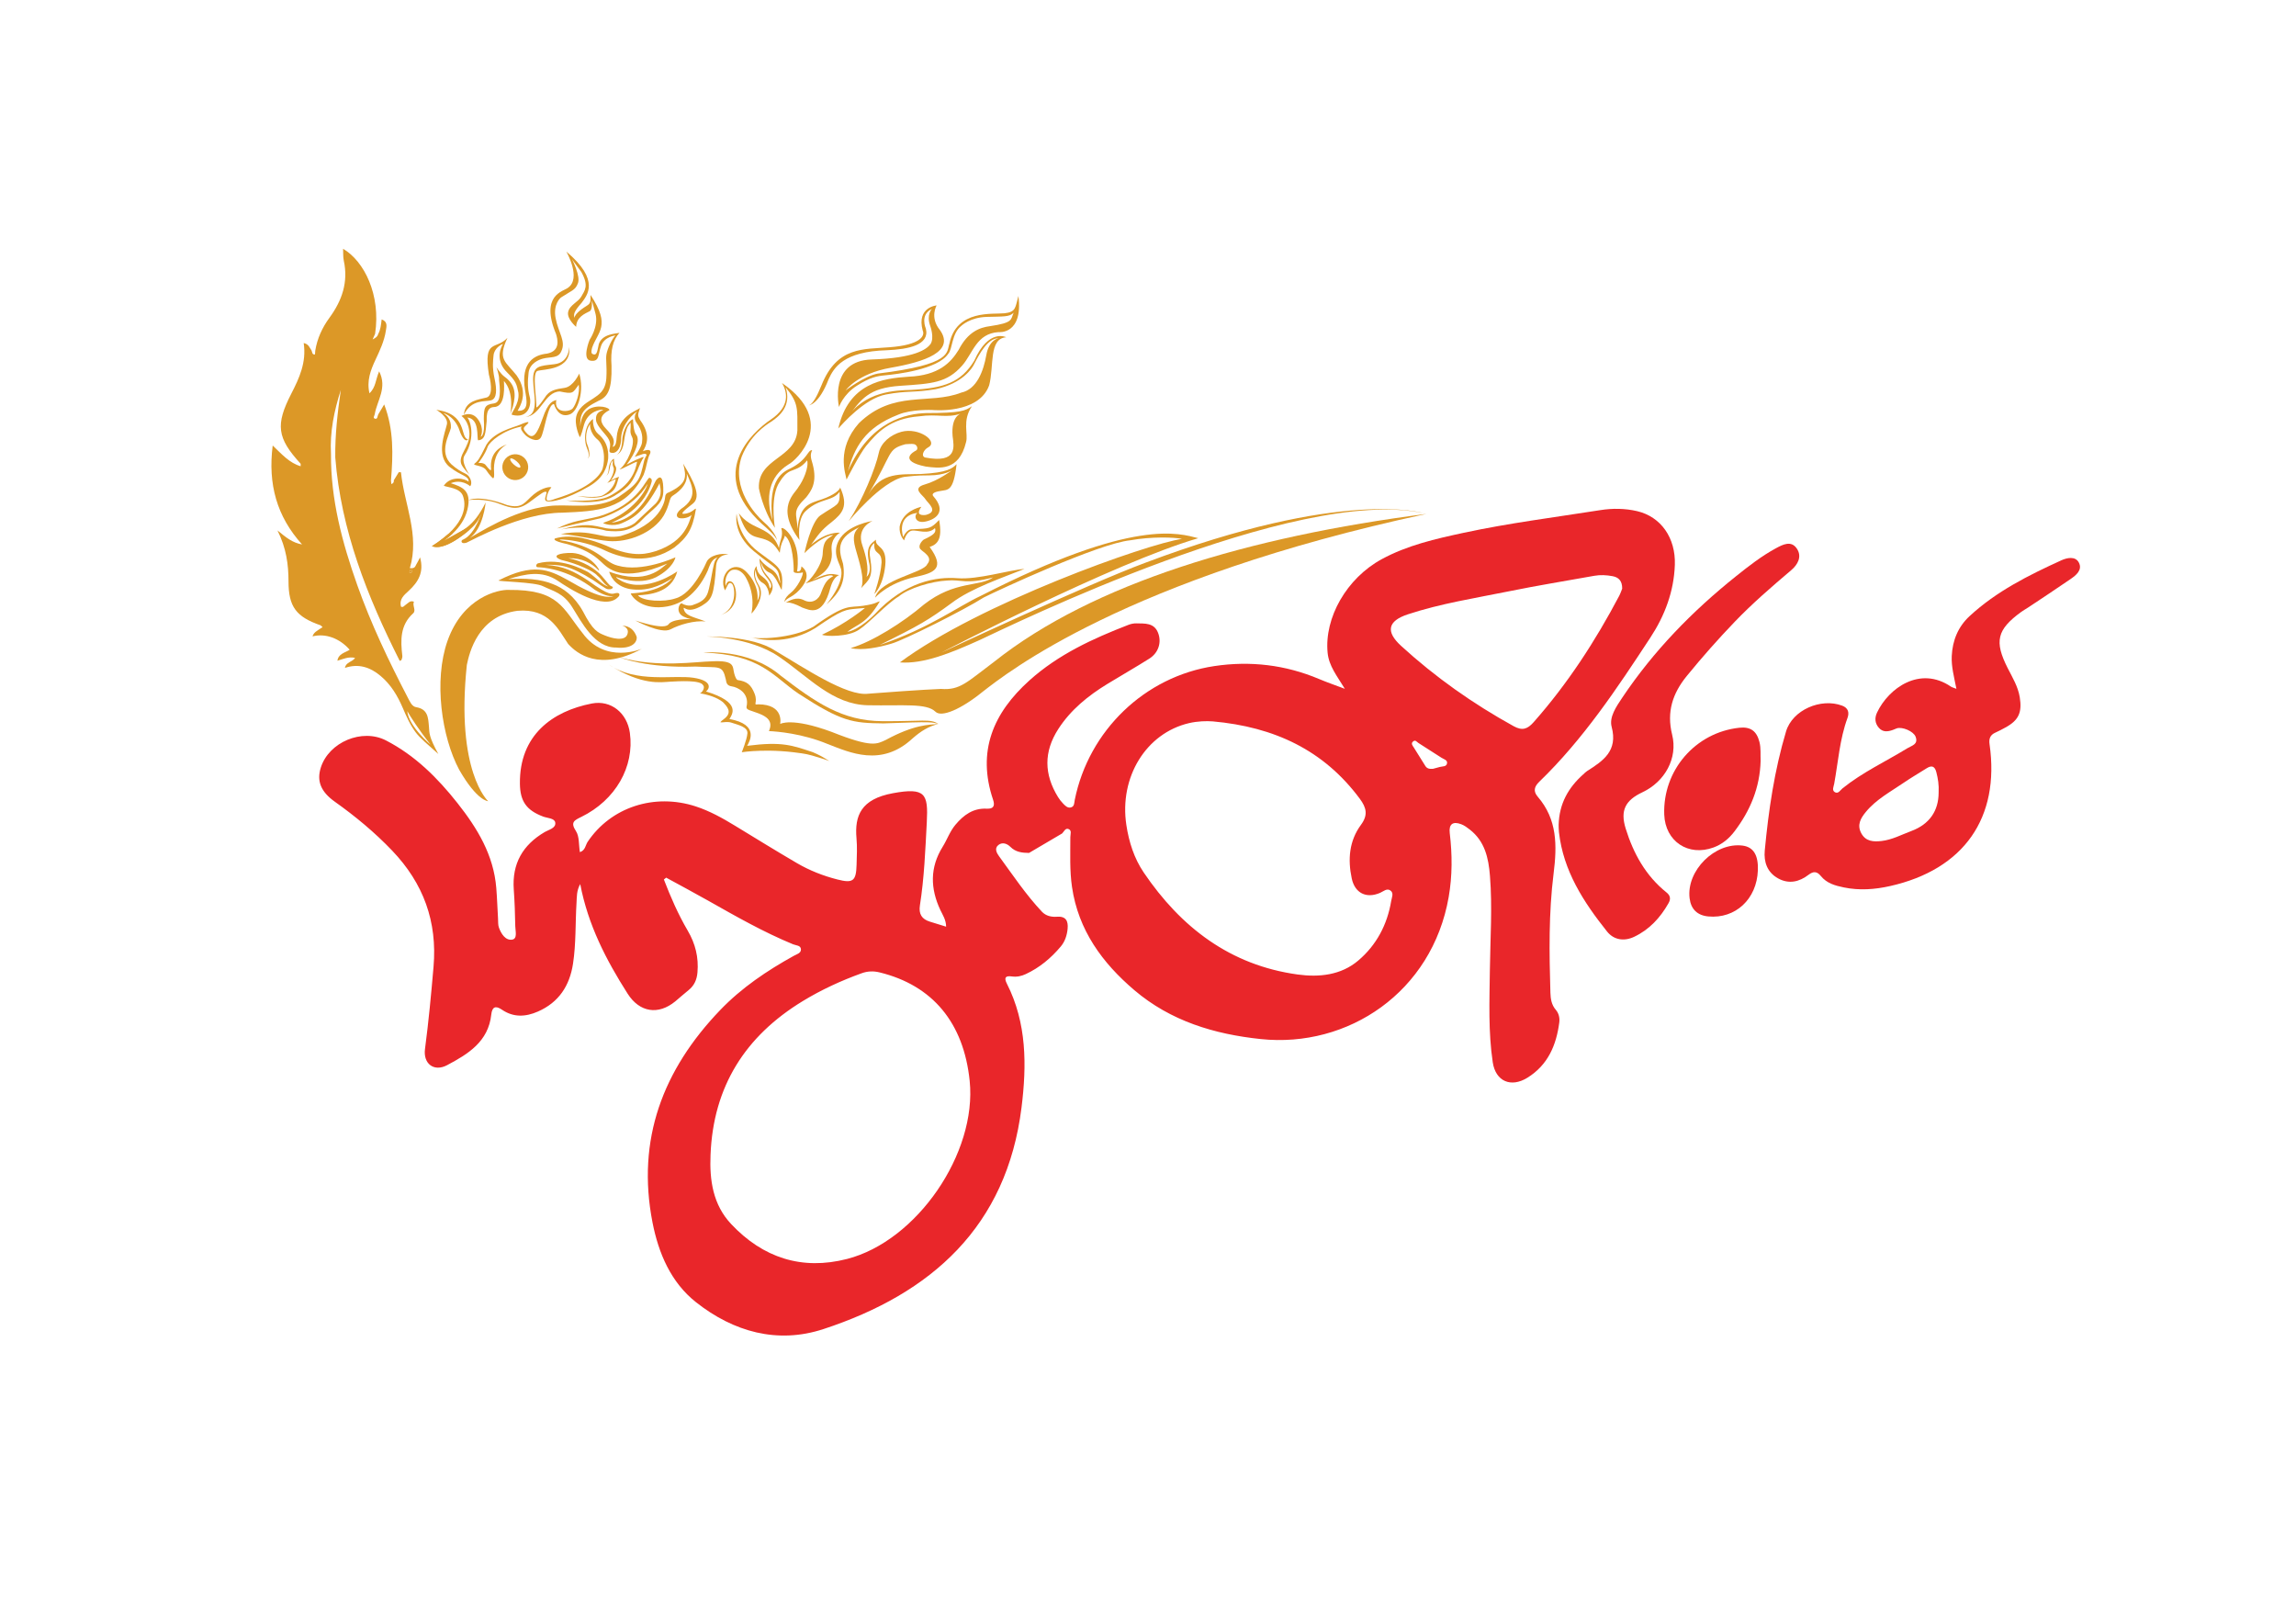 <?xml version="1.0" encoding="utf-8"?>
<!-- Generator: Adobe Illustrator 24.0.0, SVG Export Plug-In . SVG Version: 6.00 Build 0)  -->
<svg version="1.1" id="Layer_1" xmlns="http://www.w3.org/2000/svg" xmlns:xlink="http://www.w3.org/1999/xlink" x="0px" y="0px"
	 viewBox="0 0 841.89 595.28" style="enable-background:new 0 0 841.89 595.28;" xml:space="preserve">
<style type="text/css">
	.st0{fill:#E9262A;}
	.st1{fill:#DC9827;}
	.st2{display:none;}
	.st3{display:inline;fill:#272626;}
</style>
<g>
	<g>
		<g>
			<path class="st0" d="M377.32,312.7c-2.56-0.04-4.87-0.27-6.85-2.24c-1.13-1.13-2.89-1.87-4.41-0.65
				c-1.57,1.27-0.51,3.03,0.24,4.06c5.07,6.93,9.85,14.1,15.75,20.38c1.43,1.52,3.43,2,5.51,1.84c3.27-0.25,4.18,1.55,3.91,4.4
				c-0.23,2.41-0.96,4.67-2.52,6.53c-3.58,4.24-7.75,7.74-12.83,10.1c-1.62,0.76-3.3,1.11-5.09,0.86c-2.43-0.34-2.93,0.48-1.82,2.67
				c7.33,14.45,7.28,29.96,5.36,45.36c-5.44,43.66-33.01,68.25-72.63,81.25c-16.91,5.55-32.99,1-46.71-9.83
				c-9.22-7.27-13.76-17.94-15.98-29.3c-5.92-30.4,3.84-55.96,24.82-77.82c7.84-8.17,17.14-14.43,27-19.89
				c1.06-0.59,2.66-0.96,2.62-2.35c-0.05-1.53-1.77-1.42-2.87-1.87c-10.85-4.47-21.01-10.27-31.2-16.03
				c-5.08-2.87-10.23-5.61-15.35-8.41c-0.28,0.23-0.56,0.45-0.84,0.68c2.48,6.43,5.23,12.77,8.74,18.74
				c2.82,4.8,4.06,9.84,3.57,15.37c-0.23,2.64-1.18,4.78-3.26,6.45c-1.66,1.32-3.22,2.76-4.86,4.11
				c-6.24,5.12-13.09,4.07-17.47-2.79c-7.87-12.34-14.54-25.23-17.39-40.2c-1.37,2.42-1.23,4.65-1.36,6.81
				c-0.46,7.47-0.15,14.97-1.29,22.4c-1.24,8.08-5.2,14.16-12.87,17.52c-4.51,1.98-8.95,2.21-13.17-0.67
				c-2.42-1.65-3.62-1.01-3.93,1.78c-1.07,9.94-8.53,14.48-16.18,18.54c-4.83,2.57-8.84-0.51-8.12-5.93
				c1.33-10.02,2.26-20.06,3.13-30.13c1.43-16.59-3.71-30.6-15.16-42.58c-6.41-6.71-13.48-12.57-21.02-17.93
				c-5.21-3.7-6.69-7.64-5.16-12.5c2.96-9.38,15.16-14.49,23.9-9.98c10.64,5.49,18.88,13.69,26.23,22.99
				c7.3,9.24,13.25,19.03,14.22,31.11c0.3,3.73,0.42,7.47,0.64,11.2c0.07,1.12-0.04,2.31,0.33,3.33c0.83,2.31,2.43,4.79,4.86,4.4
				c2.01-0.33,1.16-3.18,1.13-4.93c-0.07-4.49-0.23-8.98-0.55-13.46c-0.67-9.47,3.28-16.33,11.38-21.07
				c1.49-0.87,4.15-1.41,3.83-3.46c-0.25-1.62-2.85-1.6-4.43-2.19c-6.11-2.3-8.46-5.59-8.53-12.08
				c-0.2-17.78,11.91-26.56,26.35-29.37c7.12-1.38,12.97,3.53,13.97,10.76c1.72,12.43-5.26,24.66-17.79,30.8
				c-2.54,1.25-4.14,1.92-1.98,5.21c1.29,1.97,1,4.99,1.44,7.72c2.01-0.64,2.03-2.55,2.84-3.77c8.49-12.69,24.44-17.97,39.67-12.99
				c5.12,1.68,9.79,4.28,14.37,7.07c7.55,4.6,15.08,9.25,22.71,13.71c4.63,2.71,9.62,4.67,14.84,6c5.69,1.45,6.87,0.61,7.03-5.38
				c0.09-3.24,0.26-6.51-0.03-9.72c-0.73-8.28,1.64-14.38,13.36-16.53c11.91-2.18,12.96,0.22,12.42,10.58
				c-0.54,10.2-0.94,20.44-2.53,30.56c-0.49,3.15,0.7,5.04,3.66,5.95c1.87,0.57,3.73,1.15,5.95,1.84c-0.02-2.55-1.27-4.3-2.12-6.12
				c-3.69-7.88-3.87-15.57,0.85-23.16c1.64-2.63,2.64-5.63,4.67-8.06c3.01-3.59,6.52-6.18,11.49-5.92c2.53,0.14,3.07-1.08,2.34-3.25
				c-6-17.79,0.04-31.85,13.35-43.8c10.6-9.51,23.23-15.3,36.29-20.35c0.91-0.35,1.96-0.57,2.93-0.54c3.09,0.08,6.46-0.26,7.92,3.47
				c1.37,3.5,0.16,7.33-3.21,9.46c-5.05,3.2-10.26,6.14-15.36,9.27c-7.08,4.34-13.44,9.45-18.02,16.55
				c-5.38,8.34-5.23,16.61-0.09,24.94c0.52,0.84,1.14,1.64,1.83,2.35c0.77,0.79,1.63,1.75,2.86,1.45c1.38-0.33,1.23-1.72,1.44-2.77
				c5.14-25.41,25.66-45.22,51.15-49.05c13.21-1.98,26.09-0.48,38.47,4.75c2.81,1.19,5.7,2.18,9.41,3.58
				c-2.91-4.78-5.83-8.36-6.31-13.21c-1.25-12.85,6.96-27.31,19.83-34.31c9.41-5.12,19.76-7.46,30.11-9.69
				c16.57-3.56,33.39-5.67,50.12-8.31c4.41-0.7,9.03-0.64,13.41,0.38c8.78,2.05,14.19,9.84,13.85,19.69
				c-0.34,9.72-3.66,18.56-8.93,26.6c-12.24,18.67-24.59,37.27-40.77,52.91c-1.87,1.8-2.29,3.5-0.58,5.49
				c7.19,8.33,7.12,17.88,5.82,28.18c-1.82,14.47-1.6,29.11-1.17,43.7c0.07,2.21,0.39,4.42,1.99,6.27c1.08,1.25,1.48,2.95,1.27,4.59
				c-1.08,8.37-4.17,15.64-11.7,20.3c-6.04,3.74-11.65,1.33-12.7-5.67c-1.67-11.15-1.2-22.39-1.06-33.61
				c0.14-11.59,0.96-23.18,0.03-34.78c-0.52-6.52-1.86-12.61-7.37-16.91c-0.97-0.76-2-1.53-3.13-1.96
				c-3.07-1.18-4.63-0.07-4.24,3.22c0.94,7.85,0.97,15.66-0.39,23.47c-6.08,34.86-36.93,55.42-68.91,52.06
				c-17.06-1.79-33.03-6.61-46.33-17.91c-11.78-10.01-20.57-22.04-22.88-37.85c-0.89-6.07-0.6-12.19-0.61-18.3
				c0-1.03,0.65-2.5-0.74-2.97c-1.09-0.37-1.6,0.98-2.27,1.65 M260.54,423.34c-0.41,9.36,0.89,18.34,7.58,25.44
				c11.63,12.35,25.91,17.03,42.46,12.78c25.69-6.6,47.69-38.82,44.98-65.28c-2.18-21.31-13.59-35.03-33.02-39.78
				c-2.27-0.56-4.41-0.48-6.59,0.31c-7.52,2.71-14.73,6.03-21.57,10.19C273.22,379.87,261.53,398.39,260.54,423.34z M444.68,264.47
				c-2.29-0.17-5.51-0.1-8.7,0.64c-15.75,3.69-25.64,19.82-22.97,37.36c0.95,6.24,2.85,12.2,6.37,17.4
				c13.66,20.14,31.69,33.97,56.4,37.39c7.91,1.09,15.93,0.28,22.3-5.14c6.64-5.65,10.6-13.12,12.04-21.8
				c0.21-1.29,1.05-2.9-0.29-3.85c-1.3-0.93-2.55,0.33-3.78,0.86c-5.08,2.2-9.27,0.08-10.4-5.3c-1.48-6.99-0.94-13.77,3.39-19.64
				c2.64-3.58,2.03-6.25-0.43-9.56C485.39,275.03,467.3,266.5,444.68,264.47z M594.82,215.81c0.03-2.92-1.36-4.18-3.56-4.58
				c-2.21-0.41-4.46-0.53-6.69-0.13c-10.42,1.87-20.87,3.56-31.23,5.67c-12.43,2.52-25.02,4.47-37.11,8.45
				c-7.43,2.45-8.18,6.35-2.5,11.55c12.56,11.49,26.37,21.23,41.29,29.46c3.19,1.76,5.08,1.08,7.34-1.48
				c12.46-14.09,22.61-29.72,31.37-46.31C594.23,217.47,594.57,216.4,594.82,215.81z M525.44,281.86c0.59-0.16,1.55-0.42,2.51-0.68
				c1.01-0.28,2.52-0.01,2.66-1.45c0.11-1.12-1.23-1.4-2.04-1.92c-2.82-1.81-5.65-3.62-8.48-5.43c-0.58-0.37-1.07-1.23-1.88-0.6
				c-1.02,0.79-0.22,1.59,0.2,2.27c1.35,2.23,2.81,4.41,4.15,6.64C523.15,281.7,523.99,281.99,525.44,281.86z"/>
			<path class="st0" d="M717.37,252.53c-0.87-4.41-1.89-8.14-1.71-12.01c0.27-5.72,2.33-10.75,6.54-14.64
				c9.82-9.09,21.64-14.99,33.67-20.47c2.07-0.94,5.14-1.61,6.41,0.87c1.38,2.68-1.02,4.62-3.11,6.05
				c-5.13,3.53-10.34,6.95-15.52,10.4c-0.83,0.55-1.71,1.02-2.52,1.61c-8.92,6.5-9.94,10.8-4.93,20.66
				c1.75,3.43,3.77,6.73,4.4,10.64c0.9,5.57-0.41,8.45-5.29,11.09c-1.2,0.65-2.41,1.31-3.66,1.86c-1.91,0.84-2.42,2.26-2.13,4.24
				c3.86,26.97-9.41,45.91-36.41,52c-5.64,1.27-11.28,1.7-17.04,0.51c-3.26-0.67-6.27-1.52-8.46-4.23c-1.32-1.63-2.65-1.79-4.46-0.4
				c-3.39,2.6-7.19,3.52-11.17,1.32c-3.98-2.2-5.28-6.01-4.89-10.18c1.39-14.77,3.55-29.44,7.8-43.67
				c2.37-7.94,12.82-12.39,20.59-9.47c2.18,0.82,2.69,2.48,1.94,4.53c-2.86,7.79-3.4,16.05-4.87,24.12
				c-0.19,1.04-0.94,2.39,0.27,3.08c1.23,0.7,1.96-0.74,2.76-1.39c7.32-5.91,15.85-9.85,23.81-14.73c1.62-0.99,4.09-1.4,3.01-4.23
				c-0.76-1.99-4.88-3.74-6.91-3.06c-0.47,0.16-0.92,0.39-1.39,0.56c-1.85,0.68-3.69,0.92-5.16-0.75c-1.47-1.67-1.6-3.63-0.68-5.59
				c4.23-8.97,15.76-17.26,27.1-9.52C715.76,252,716.26,252.1,717.37,252.53z M710.85,290.67c0.16-2.98-0.25-5.29-0.84-7.59
				c-0.55-2.13-1.65-2.62-3.52-1.44c-2.84,1.79-5.74,3.48-8.51,5.37c-4.81,3.29-10.03,6.05-13.82,10.66
				c-1.9,2.31-3.32,4.74-1.68,7.8c1.65,3.08,4.53,3.19,7.46,2.85c3.88-0.45,7.31-2.32,10.91-3.66
				C707.58,302.15,710.81,297.19,710.85,290.67z"/>
			<path class="st0" d="M571.52,302.41c0.2-7.77,3.56-13.66,9.01-18.51c0.47-0.41,0.9-0.89,1.42-1.22
				c5.93-3.76,11.35-7.41,9.01-16.2c-0.96-3.59,1.68-7.4,3.85-10.65c11.46-17.14,25.67-31.72,41.73-44.56
				c4.67-3.74,9.39-7.42,14.67-10.28c2.57-1.39,5.6-2.94,7.67,0.16c1.94,2.91,0.35,5.83-2.11,7.91
				c-7.13,6.05-14.21,12.15-20.69,18.9c-6.13,6.39-11.99,13.01-17.58,19.87c-5.16,6.33-7.45,13.13-5.37,21.49
				c2.16,8.66-2.68,17.27-10.9,21.14c-6.25,2.94-8.19,6.65-6.14,13.27c2.83,9.15,7.36,17.37,15.01,23.48
				c1.52,1.22,1.5,2.52,0.7,3.92c-3.01,5.32-7.04,9.7-12.62,12.33c-3.63,1.71-7.41,1.18-9.9-1.94
				c-8.61-10.79-16.06-22.23-17.65-36.45C571.52,304.1,571.54,303.1,571.52,302.41z"/>
			<path class="st0" d="M645.58,278.97c-0.27,9.78-3.81,18.27-9.63,25.89c-1.99,2.6-4.46,4.67-7.62,5.83
				c-9.26,3.42-17.73-2.22-18.09-12.05c-0.58-16.24,11.43-30.12,27.55-31.84c4.07-0.43,6.33,1.19,7.35,5.18
				C645.75,274.32,645.47,276.69,645.58,278.97z"/>
			<path class="st0" d="M644.57,319.09c-0.39,10.55-8.25,17.84-18.2,16.89c-4-0.38-6.34-2.66-6.83-6.65
				c-1.24-10.15,9.29-20.61,19.44-19.32C642.95,310.53,644.78,313.5,644.57,319.09z"/>
		</g>
		<g>
			<g>
				<path class="st1" d="M235.36,237.85c0,0-13.37,5.8-21.74-5.73c-7.3-9.1-8.61-16.05-27.18-15.85
					c-3.71-0.15-16.63,2.59-22.34,18.66c-5.15,14.59-2.16,35.26,4.29,47.3c6.61,11.51,10.61,11.5,10.61,11.5
					s-11.96-10.73-7.82-49.95c0.94-4.58,4.15-17.95,18.56-19.85c11.55-0.99,14.99,6.83,18.59,12.15
					C211.54,239.63,219.77,246.28,235.36,237.85z"/>
				<g>
					<g>
						<path class="st1" d="M298.06,275.77c-7.53-2.47-11.1-4.02-24.11-2.34c0.85-1.47,4.68-7.82-6.48-9.82
							c0.98-1.73,4.5-6.11-8.6-10.11c1.18-0.79,2.78-3.89-4.58-5.02c-7.36-1.13-20.92,2.06-31.01-4.81
							c12.16,7.81,19.2,6.42,22.38,6.25c3.18-0.17,11.28-0.71,12.18,1.34c0.8,0.8-0.43,2.8-1.22,2.9c2.96,0.54,6.19,1.43,8.43,3.24
							c1.52,1.57,3.69,3.73,0.47,6.15c-3.21,2.42,0.15,0.55,2.66,1.38c2.51,0.84,6.06,1.58,5.88,3.93
							c-0.18,2.35-2.07,6.92-2.07,6.92s10.42-1.69,23.91,0.74c1.51,0.27,7.51,2.16,8.21,2.49
							C301.09,277.17,300.94,277.05,298.06,275.77z"/>
					</g>
					<g>
						<path class="st1" d="M227.36,241.04c0,0,9.72,3.99,27.67,3.33c8.73,0.53,9.86-0.8,11.1,4.68c0.22,1.53,0.54,2.34,2.26,2.6
							c1.8,0.25,6.57,2.24,5.33,7.54c-0.09,1.13,1.47,1.21,4.42,2.35c2.95,1.14,5.49,2.77,3.8,6.49c3.06,0.14,12.19,0.87,21.5,4.72
							c8.1,3.12,19.71,8.6,31.16-2.02c3.1-2.72,5.92-4.45,9.49-5.31c-3.49,0.29-8.93,0.21-19.34,5.88
							c-3.26,1.46-4.89,2.96-19.8-2.97c-14.77-5.47-18.89-2.91-18.89-2.91s1.66-7.17-8.02-7.2c-2.18,0.34-0.03-0.56-1.35-3.91
							c-1.32-3.36-2.84-4.48-6.11-4.98c0,0-0.67,0.13-1.36-2.43c-0.69-2.56,0.43-4.88-8.19-4.45
							C255.24,242.55,241.19,244.87,227.36,241.04z"/>
						<path class="st1" d="M257.91,239.25c0,0,16.38-1.7,28.27,8.39c12.96,9.95,22.67,16.67,37.35,16.76
							c14.68,0.09,17.58-1.01,20.57,1.01c-2.46-0.66-1.78-0.9-20.18-0.2c-11.37-0.13-15.27-0.59-31.2-10.96
							C283.32,247.84,278.99,239.96,257.91,239.25z"/>
					</g>
					<g>
						<path class="st1" d="M258.62,233.35c0,0,16.05-0.07,26.99,7.39c10.94,7.45,19.64,17.58,32.66,17.82
							c13.02,0.24,21.41-0.84,24.71,2.34c2.21,2.24,9.39-0.85,17.34-7.29c8.74-6.78,52.35-41.51,162.76-65.22
							c-65.26,8.37-122.31,25.49-158.47,54.16c-10.09,7.55-12.53,10.56-19.58,10.02c0,0-6.88,0.23-26.59,1.75
							c-7.98,1.09-23.59-9.52-34.39-15.88C275.76,232.91,258.62,233.35,258.62,233.35z"/>
						<path class="st1" d="M521.88,188.13c0,0-29.32-9.2-102.01,18.22c-20.88,7.75-74.71,32.9-74.71,32.9s63.16-32.91,94.22-41.94
							c-6.96-1.72-23.42-7.64-79.78,21.15c-8.26,3.83-18.76,11.83-37.09,18.03c14.58-7.19,17.94-9.17,26.5-15.46
							c7.12-5.4,18.99-9.37,26.65-12.46c-5.83,0.44-17.04,4-24.57,3.41c-7.53-0.59-19.21,1.12-30.5,13.36c0,0-5.52,5.62-9.88,6.29
							c3.81-2.9,7.01-2.9,11.9-11.16c-1.52,0.31-0.97,0.84-6.16,1.63c-5.19,0.79-6.03-1.05-18.13,7.62
							c-7.72,4.5-21.21,4.75-23.22,3.83c5.41,1.61,14.93,2.2,23.84-3.27c10.22-7.05,11.25-6.74,15.28-7.14
							c1.37-0.11,2.95-0.25,2.95-0.25s-6.74,5.64-15.76,9.81c1.05,0.65,9.74,0.94,13.69-1.93c3.46-2.2,10.31-9.7,14.48-12.12
							c3.52-3.01,12.1-5.55,17.72-5.82c5.23-0.49,6.71,1.56,16.83-1.13c-4.94,3.53-13.97,1.04-25.33,9.92
							c-7.58,6.51-19.06,13.76-26.89,15.98c4.28,1.01,10.48-0.28,14.94-1.62c4.62-1.3,26.7-12.36,33.88-16.94
							c5.13-2.59,42.11-19.78,53.67-20.95c7.83-1.42,16.2-1.13,19.01-0.52c-12.96,1.86-74.32,23.66-103.45,45.28
							c8.74,0.67,18.85-3.51,29.24-8.19C369.74,229.78,474.99,177.95,521.88,188.13z"/>
					</g>
				</g>
				<g>
					<g>
						<g>
							<path class="st1" d="M287.76,221.11c0,0,1.17-1.15,6.4,1.63c2.65,0.9,7.41,3.64,10.28-7.07c0.79-2.85,1.82-4.19,3.24-4.85
								c-2.34-0.24-3.16-1.35-9.78,1.83c1.7-1.22,7.95-3.49,7.04-10.92c-0.44-4.62,3.06-6.42,3.06-6.42s-4.74-0.6-10.59,4.4
								c2.48-3.41,3.47-5.18,7.55-8.32c3.89-3.14,6.27-5.81,3.1-12.68c-0.03,0.83-2.16,2.78-6.59,4.31
								c-4.43,1.53-8.27,1.99-9.03,10.93c-0.22-5.88-2.23-6.33,3.23-11.69c1.76-2.3,4.1-5.29,2.32-12.09
								c-0.8-2.56-0.93-3.5-0.19-5.13c-1.76-0.09-1.58,3.45-7.9,6.65c-2.39,1.18-8.48,3.5-6.7,19.03
								c-2.44-8.25-1.53-15.83,6.01-20.51c2.41-1.13,18.36-15.46-2.48-29.79c1.98,3.27,3.08,8.55-4.07,13.38
								c-7.15,4.83-23.32,19.89-3.31,38.25c1.67,1.42,5.2,4.51,5.58,6.15c0,0-0.17-2.81-5.22-7.15
								c-2.29-2.08-11.82-11.85-7.74-23.66c3.12-7.78,8.69-11.49,10.96-12.89c2.93-1.98,7.39-5.81,5.14-12.51
								c4.78,5.84,4.3,7.8,4.31,15.81c-0.62,10.33-14.64,10.15-14.11,21.22c0,0,1.33,7.64,5.87,14.49
								c-0.33-2.03-1.58-11.95,1.7-16.75c1.21-2.05,2.46-3.29,3.81-3.96c2.05-0.9,3.99-1.11,6.32-4.02
								c0.69,2.58-1.51,7.55-3.21,9.78c-1.12,2.3-8.67,7.28,0.39,19.42c0,0-1.05-7.72,2.37-10.7c5.16-4.78,9.68-3.33,12.35-6.97
								c0.1,5.29-0.51,4.2-7.11,8.68c-3.42,2.42-5.79,13.8-5.79,13.8s5.82-6.08,10.56-6.7c-1.5,1.4-3.52,1.27-3.83,6.38
								c0.01,4.75-4.82,10.62-6.43,11.43c3.58-0.8,9.02-3.92,10.26-2.68c-1.86,1.08-2.92,1.88-4.38,5.9
								c-0.76,2.68-3.4,4.41-6.3,2.95C291.96,218.58,289.48,220.21,287.76,221.11z"/>
							<path class="st1" d="M270.87,188.08c0,0,1.46,2.44,5.07,4.35s7.69,2.82,9.7,8.53c0.36-3.41,1.65-4.17,0.85-7.33
								c1.15-0.55,5.75,3.94,6.02,11.1c0.11,3.24-0.25,4.71-0.25,4.71s1.55,0.55,1.59-1.78c0,0,4,2.32,0.45,7.19
								c-3.17,4.35-5.85,4.02-6.65,5.88c0,0-0.2-1.41,2.28-3.37c2.53-1.96,4.8-6.75,4.41-7.53c-0.53,0.29-3.43,0.55-3.33-0.42
								s-0.16-11-3.26-13.02c-0.07,1.28-1.41,2.07-1.83,6.28c-1.96-3.09-3.12-4.26-6.34-5.21
								C275.92,196.5,273.67,196.7,270.87,188.08z"/>
							<path class="st1" d="M263.77,225.64c6.7-2,5.85-10.72,4.55-11.67s-1.49,0.94-2.51,2.47c-2.58-5.63,3.05-11.8,8-6.64
								c4.95,5.17,3.9,10.39,3.9,10.39s1.61-2.17,0.18-5.43c-2.93-5.01-0.45-7.23-0.45-7.23s-0.17,2.4,2.05,3.83
								c3.05,2.21,2.3,3.83,2.95,4.37c0.88-1.31,0.1-2.31-1.95-4.89s-2-6.13-2-6.13s0.78,1.74,4.32,3.96
								c2.75,1.72,2.75,4.37,3.33,5.14c-0.85-6.44-0.62-4.2-9.75-11.76c-7.88-6.52-6.29-13.75-6.29-13.75s0.24,8.2,8,14.02
								c7.76,5.82,9.38,5.84,8.52,13.96c-0.98-1.44-2.2-5.49-4.64-6.42c-2.34-1.03-2.93-3.88-2.93-3.88s-0.07,2.38,1.92,4.67
								s3.52,4.47,1.06,7.72c0,0-0.1-3.39-2.36-4.67c-1.39-0.7-2.54-2.67-2.55-4.85c-0.21,0.72-0.95,2.32,1.15,5.75
								c2.43,3.96-1.68,9.47-2.74,10.33c-0.02-0.28,1.73-6.29-1.96-13.04c0,0-1.8-3.76-5.1-2.93c-1.1,0.32-2.97,2.39-2.4,5.89
								c0.29-1.14,0.95-2.32,2.33-1.47C269.96,214.35,272.23,223.1,263.77,225.64z"/>
							<path class="st1" d="M320.87,219.14c0,0,4.5-5.33,14.58-7.58c7.35-1.56,11.17-3.12,5.43-11.04c2.77-0.92,4.81-2.73,3.47-9.89
								c-3.13,3.26-3.45,3.12-9.67,3.41c-2.28-0.24-3.49,2.86-3.49,2.86s-2.81-7.86,5.25-8.88c-1.45,0.89-0.94,4.05,2.99,3.18
								s7.65-3.78,2.82-9.25c-0.69-0.75-0.1-1.56,2.56-1.94c2.7-0.57,4.78,0.45,5.94-9.81c-1.57,1.5-3.22,3.09-13.15,3.58
								c-7.45,0.24-14.22-0.83-19.24,7.5c9.18-15.23,6.73-16.54,13.65-18.42c2.08-0.1,3.01-0.28,3.72,0.24
								c0.71,0.52,0.92,1.72,0.1,2.11c-0.83,0.39-6.67,3.76,3.6,5.84c4.87,0.63,12.16,1.84,14.78-8.89c0.91-3-1.5-7.92,2.17-13.24
								c-2.39,1.7-4.17,2.51-16.72,2.52c-7.22,0.21-20.58,2.78-28.75,21.31c2.41-8.56,6.03-15.91,18.49-20.74
								c4.73-2.01,12.38-1.7,12.38-1.7s17.04,1.72,20.92-9.03c1.86-7.11-0.2-17.17,6.25-17.63c0,0-6.42-3.39-11.73,8.62
								c-4.89,7.95-11.01,10.02-23.13,10.68c-5.21,0.14-17.54,0.34-23.86,10.91c5.55-7.79,8.37-11.65,19.95-12.42
								c11.59-0.78,17.02-1.04,22.65-7.45c3.97-4.54,5.19-11.73,13.32-12.23c0,0,9.08,1.05,7.28-13.25
								c-1.19,4.14-0.79,5.88-5.1,6.34c-4.31,0.46-17.56-1.43-20.19,11.06c-1.15,3.29,1.29,7.67-26.28,11.05
								c-5.02,0.94-11.8,6.18-11.8,6.18s4.33-6.2,16.62-8.33c12.29-2.13,23.62-5.9,17.95-13.84c-3.8-4.63-1.19-9-1.19-9
								s-7.42,0.59-5.1,9.22c0.88,1.87-0.7,5.27-12.21,6.12c-9.33,0.82-19.16-0.47-24.92,13.97c-1.63,4.03-3.28,6.98-4.61,7.32
								c0,0,3.65-0.25,7.25-9.63c1.92-4.16,5.4-10.12,21.35-10.57c7.84-0.33,15.74-1.86,14.3-7.89c0,0-2.33-5.15,2.2-7.24
								c0,0-2.11,2.03-0.61,6.21c0.06,0.17,1.58,4.33,0.12,6.65c-1.46,1.97-5.8,5.15-21.6,5.66c-15.8,0.5-11.97,17.42-11.97,17.42
								s1.46-4.54,6.56-7.8c4.92-3.14,7.44-3.54,10.4-3.82c4.03-0.37,19.2-2.12,23.05-7.82c1.71-1.81,1.21-7.52,4.93-10.39
								c0,0,3.17-3.03,9.2-3.2c6.03-0.17,8.39,0.07,9.89-1.52c-1.13,2.55-0.04,3.64-8.67,4.92c-3.75,0.48-8.1,2.06-11.5,8.71
								c-2.86,4.63-7.27,9.36-18.34,9.82c-9.34,0.62-21.96,2.23-25.79,18.98c1.45-1.54,9.6-10.99,17.51-12.47
								c7.9-1.48,10.21-0.57,18.23-1.94c9.73-2.09,13.37-7.58,14.15-9.3c1.89-3.66,4.84-9.3,8.88-9.39c0,0-3.51,0.56-4.49,6.22
								c-0.99,5.66-3.45,12.54-9.16,13.72c-11.73,4.59-24.87-1.09-37.54,11.21c-8.46,9.54-4.86,18.67-4.54,20.68
								c0,0,4.74-9.32,7.18-12.34c3.98-4.75,8.6-10.01,19.45-10.85c6.82-0.96,10.02,0.76,15.23-0.97c0,0-3.59,0.91-2.98,8.21
								c0.48,3.81,1.97,10.13-10.01,7.87c-1.65-0.4-0.76-2.76,1.06-3.73c3.93-2.09-3.37-7.46-9.86-5.69
								c-3.96,1.08-7.45,4.02-8.22,7.6c-1.22,5.82-6.11,17.62-11.04,25.15c0,0,11.95-14.69,20.33-16.23
								c3.01-0.26,3.6-0.55,9.25-0.56s8.3-1.9,8.3-1.9s-5,3.83-10.01,5.24c-5.01,1.41-0.63,3.92,0.22,5.37
								c0.85,1.44,5.12,4.53,0.16,5.8c-1.17,0.12-4.02,0.28-1.61-2.99c-0.99,0.23-6.88,1.63-7.98,7.25
								c-0.27,3.24,1.63,5.07,1.63,5.07s0.83-3.21,2.85-3.57c2.02-0.36,5.9,1.62,8.48-0.94c0.48,1.56-0.22,2.41-4.14,4.22
								c-0.82,0.61-2.18,2.37-1.21,3.5c0.96,1.12,4.78,2.86,2.5,5.53C338.74,210.06,322.52,212.45,320.87,219.14z"/>
							<path class="st1" d="M320.59,217.78c0,0,3.23-2.86,4.01-10.45c0.78-7.58-3.76-6.34-3.41-9.48c-1.76,1.52-3.81,2.32-2.56,8.22
								c0,0,1.12,3.62-0.85,5.38c-0.2-0.01,1.52-2.62-1.55-11.44c-2.42-6.71,3.74-9.02,3.74-9.02s-9.38,1.36-12.46,7.25
								c-2.38,4.56,0.27,8.12,0.74,10c0,0,2.19,4.12-5.19,13.32c5.17-4.47,7.12-8.63,6.06-14.88c-2.11-6.31-1.55-9.65,5.85-13.35
								c-1.63,1.5-2.55,3.12-1.31,7.66c1.25,4.54,3.59,11.27,2.1,14.64c2.78-3.12,4.57-3.7,3.3-11.21
								c-0.38-2.13-0.16-4.04,1.53-5.32c-0.35,4.75,2.67,2.38,2.66,7.1C322.92,211.35,320.59,217.78,320.59,217.78z"/>
						</g>
						<path class="st1" d="M228.14,229.35c0,0,2.88,0.72,1.87,3.29c-1,2.57-5.56,1.4-8.18,0.34c-2.61-1.06-4.42-1.72-8.12-8.92
							c-3.1-5.56-7.32-8.56-11.01-9.93c-4.19-1.8-10.45-2.28-16.35-1.8c6.24-1.9,12.36-3.37,18.26,0.65
							c3.85,2.63,17.15,11.33,22.12,5.82c0.44-0.3,0.88-1.69-0.89-1.36c-1.49,0.29-2.07,1.32-10.33-4.68
							c-5.11-3.35-8.83-5.2-15.42-5.69c5.38-0.07,8.65,0.12,17.42,5.62c5.34,3.65,4.82,3.34,6.34,3.33
							c0.61-0.08,1.48-0.83,0.24-1.13c-0.86-0.41-1.71-1.78-3.38-3.66c-2.46-2.83-7.1-5.6-12.36-6.59c5.19-0.1,8.6,1.83,11.19,4.5
							c0.91,0.41-2.77-5.93-9.7-6.42c-4.74-0.1-7.95,1.08-4.03,2.56c5.9,1.36,11.85,4.1,13.17,5.71c1.7,1.37,2.17,2.91,4.06,4.04
							c-1.81-0.32-4.64-3.41-7.38-5.29c-2.09-1.02-10.08-5.39-18.44-3.2c-0.72,0.33-0.9,1.4,0.04,1.42
							c0.94,0.02,10.69,0.27,20.88,8.3c4.15,2.56,5.84,2.34,6.87,2.28c-1.99,0.57-5.42,0.86-17.02-5.99
							c-6.86-3.79-12.61-6.19-25.18,0.25c-0.54,0.4,13.29,0.57,16.25,2.1c3.87,1.89,7.46,2.43,10.76,7.7
							c3.42,5.45,8.24,14.94,16.09,14.8c5.46,0.58,7.83-1.7,7.54-3.95C232.47,230.8,230.77,229.49,228.14,229.35z"/>
						<path class="st1" d="M232.96,227.49c0,0,9.43,5.11,12.93,3.23c3.1-1.67,8.78-3.36,12.87-2.87c-4.5-1.74-7.72-1.99-8.09-4.9
							c0.21-0.6,1.47,2.2,6.68-0.89c3.71-2.29,4.42-3.53,5.25-14.8c0.22-2.33,1.73-3.97,4.5-3.95c-2.22-0.71-7.07,0.18-8.09,2.89
							c0,0-4.86,11.53-11.39,13.2c-3.93,1.37-11.94,1.11-13.69-1.14c3.69-0.24,12.27-0.68,14.41-8.78c0,0-11.13,8.11-20.35,3.58
							c-2.76-1.53-1.92-1.47-1.92-1.47s8.01,3.21,14.47,0.04c6.52-3.46,7.13-7.31,7.13-7.31s-12.21,5.68-21.23,3.03
							c-4.98-1.27-6.67-6.36-18.98-8.95c-7.28-0.97,4.9-1.32,14.75,3.58c6.29,2.88,15.83,5.01,25.04-1.23
							c4.77-3.76,6.69-6.68,7.92-14.03c-0.05-0.98-1.14,1.52-4.55,1.67c-1.04,0.04-0.09-1.07,3.36-3.69s0.2-8.5-3.47-14.7
							c1.21,4.9,1.54,7.23-5.34,10.56c0,0-1.19,0.15-1.28,1.72s-1.74,9.97-16.29,14.24c-7.16,1.42-10.25-2.86-21.97-0.74
							c6.05,0.48,12.77,2.15,17.4,2.57c7.27,0.65,16.53-2.98,20.38-9.4c2.18-3.81,1.95-6.31,3.09-7.08
							c1.14-0.77,5.88-3.62,5.32-8.27c1.88,4.57,4.38,8.69-2.12,13.01c-2.27,1.96-1.57,3.06-0.63,3.32c0.94,0.26,3.26,0.1,4.52-1.16
							c-0.88,2.45-2.2,9.58-12.89,13.21c-2.76,0.79-8.09,2.92-18.42-1.94c-5.18-2.07-12.12-4.46-18.66-2.67
							c-0.36,0.19-1.42,0.85,4.47,2.14c5.82,1.67,9.34,3.63,12.17,6.31s7.62,8.07,24.43,0.8c-2.27,1.63-7.47,8.02-21.31,2.99
							c0.26,0.92,1.72,5.28,7.68,6.37c5.93,0.86,10.58-0.91,15.48-3.97c-2.29,2.58-6.8,5.08-15.27,5.56c0.27,1,3.75,5.8,11.85,4.99
							c8.1-0.81,13.28-6.48,16.4-13.37c1.39-4,2.16-4.18,3.63-4.9c-1.3,1.41-1.32,1.88-2.53,8.45c-1.04,4.52-0.83,7.18-6.28,8.95
							c0,0-1.72,1.05-4.45-0.51c-0.93,0.17-2.23,3.4,0.75,4.87c2.02,0.99,3.15,0.95,3.15,0.95s-5.84-0.33-8.19,1.41
							C244.92,228.78,245.26,231.44,232.96,227.49z"/>
						<path class="st1" d="M237.41,177.43c-0.24,1.89-5.11,10.53-16.2,14.25c-0.28,0.23,3.55,1.58,6.75,0.15
							c3.2-1.43,8.02-3.25,13.9-14.7c0,1.14,1.52,4.06-1.38,7.42c-1.73,1.62-5.89,5.47-7.63,7.15c-1.05,0.77-4.08,2.88-10.49,1.99
							c-5.17-1.11-7.53-2.14-16.73,0.44c0,0,8.56-1.93,16.72,0.45c4.54,0.47,8.89,0.42,12.9-3.83c4.01-4.25,7.86-5.78,7.96-10.44
							c0.1-4.65-0.74-6.69-2.7-4.17c-1.46,2.48-5.37,14.05-16.15,15.48c-0.44-0.17,11.43-3.59,14.56-14.91c0,0,0.43-1.18-0.7-1.54
							c-1.13-0.36-3.69,9.82-18.83,14.2c-6.28,1.57-8.68,1.25-15.17,4.38c3.89-0.98,8.11-1.94,15.79-3.71
							C220.01,190.05,232.28,186.57,237.41,177.43z"/>
						<path class="st1" d="M222.69,176.99c1.34-0.91,2.85-4.48,2.27-5.63c-0.52-1.05-0.19-1.16-0.27-2.58
							c-0.37,0.52-0.57,0.54-0.93,1.96c-0.35,1.37-0.3,3.26-1.72,3.82c0,0,1.02-0.19,1.17-2.66c0.1-2.05,1.26-3.52,1.92-3.73
							c0.01,0.89,0.14,2.25,0.53,2.72c0.75,0.91-0.06,3.19-1.7,5.28c0,0,1.7-0.9,2.17-1.04s0.62-0.38,0.87-0.22
							c-0.26,0.22-0.53,1.75-0.9,2.71c-0.66,1.79-1.39,3.04-5.08,4.36c-3.26,1.17-9.4-0.16-9.4-0.16s7.28,0.96,9.46-0.25
							c3.36-1.86,4.41-4.31,4.72-5.92C224.96,175.88,223.2,176.98,222.69,176.99z"/>
						<g>
							<path class="st1" d="M170.1,152.06c0.38-5.33,5.68-5.57,7.92-6.24c2.49-0.27,2.39-4.23,1.24-8.51
								c-2.04-13.29,2.54-8.88,6.81-13.45c-3.76,8.02-0.68,8.64,3.35,13.75c4.61,6.54,1.13,11.52,0.38,12.98
								c4.3,0.29,3.34-3.88,2.72-7.54c-1.69-10.46,3.63-12.97,8.04-13.4c5.15-0.99,3.85-5.48,3.31-7.24
								c-5.88-14.21,2.67-15.59,4.3-16.84c5.19-3.46-0.51-13.34-0.51-13.34c12.66,10.63,7.48,16.18,5.6,18.8
								c-2.95,3.28-2.99,4.35-2.59,5.53c0.03-1.65,3.51-3.86,4.59-4.53c1.87-1.04,1.09-2.94,1.3-3.87
								c7.58,11.51,2.6,13.34,0.54,19.36c-0.58,2.23,0.07,2.19,0.48,2.39c1.35,0.44,1.46-1.45,1.99-3.78
								c1.29-3.78,6.29-3.77,7.58-4.1c-2.38,2.57-3.34,6.33-2.92,12.09c0.18,8.63-1.27,11.35-4.83,12.86
								c-6.29,3.11-6.67,5.1-6.66,9.34c0.45-4.27,2.16-5.57,3.14-6.29c3.36-1.93,7.75-0.59,7.57,0.35
								c-4.47,2.21-2.97,4.96-1.46,6.56c3.24,3.42,3.55,4.64,2.66,6.86c1.31-0.05,1.37-2.36,1.48-3.59
								c0.72-8.03,7.44-9.62,8.55-10.63c-0.9,2.67-0.91,2.77,0.07,4.47c3.98,5.39,2.41,9.14,0.97,11.39
								c1.86-0.77,3.19-0.66,2.68,0.81c-1.26,2.36-1.05,4.28-2.41,7.86c-6.48,12.91-16.96,13.3-29.83,13.85
								c-15.19,0.06-33.26,10.22-35.09,11c-2.2,0.7-2.19-0.96-1.23-1.15c4.74-2.04,7.21-11.51,6.33-8.93
								c-0.88,2.58-2.81,4.62-6.68,7.51c-7.74,5.86-11.15,3.83-11.15,3.83c13.4-8.28,12.45-15.67,11.37-18.52
								c-1.17-2.86-5.43-2.96-6.99-3.61c2.63-3.89,7.83-2.62,9.11-1.5c0.1-2.21-2.67-2.01-6.93-5.37
								c-5.33-4.12-1.59-12.93-1.02-15.68s-3.89-5.29-3.89-5.29c11.73,1.62,8.46,9.99,11.64,10.91c0,0-1.47,1.91-3.51-4.34
								c-1-2.25-2.68-4.36-5.62-5.47c1.42,1.08,3.03,2.52,2.83,5.54c-0.5,2.39-4.57,8.9,0.2,13.35c1.73,1.55,3.5,2.68,5.2,3.44
								c1.7,0.76,2.69,3.53,1.65,4.58c-0.35-0.35-3.23-2.67-7.09-1.11c3.94,1.29,7.88,2.51,6.09,9.73s-8.47,11.14-9.19,11.71
								c7.37-4.02,11.29-5.12,15.89-14.37c0,0-0.87,9.66-5.87,13.01c2.34-1.17,15.57-10.15,29.07-11.7
								c6.54-0.94,17.69,1.64,25.47-3.31c7.73-5.28,7.81-6.28,9.41-13.15c0.14-0.74,0.61-1.69,0.85-2.05
								c0.25-0.38-0.23-0.9-1.38-0.53s-2.9,1.01-2.9,1.01s2.49-3.6,2.68-5.19c0.19-1.6,0.41-4.13-2.15-7.55
								c-0.96-1.46-0.35-3.21,0.35-3.94c-1.24,0.81-5.47,4.38-5.86,9.59c0.09,3.52-1.39,5.73-3.19,5.63
								c-2.4-0.12,0.11-1.95-1.28-4.82c-0.87-1.95-4.58-4.86-4.74-7.28c-0.16-2.42,1.09-2.96,2.69-3.69
								c-0.88-0.26-5.61,0.41-7.08,5.47c-1.14,4.55-1.55,4.55-1.55,4.55s-2.27-4.68-1.17-8.09c1.1-3.42,4.41-4.91,6.19-6.16
								s4.42-2.63,4.71-7.4s-0.32-6.75,0.06-8.83c0.38-2.08,2.12-5.77,3.28-6.81c0,0-3.98,0.39-5.23,3.72
								c-1.25,3.33-0.5,5.99-3.85,5.54c-3.36-0.45-0.39-7.67-0.39-7.67s3.33-4.85,2.18-9.45c-0.84-3.35-1.4-5.02-1.4-5.02
								s0.42,3.49-0.79,4.01c-1.68,0.88-4.82,2.07-4.93,5.72c0,0-3.49-2.89-2.93-5.47c0.56-2.59,3.73-3.61,4.87-5.72
								c1.14-2.11,2.85-3.75-0.04-8.94c-2.21-2.92-3.43-4.68-3.43-4.68s3.32,6.38,2.14,8.93c-0.95,2.48-2.32,2.58-6.21,5.14
								c0,0-2.96,2.3-1.92,7.62c1.04,5.32,3.82,8.4,2.1,12.01c-1.1,2.75-3.93,2.02-6.66,2.73c-1.55,0.37-4.94,1.75-5.36,5.17
								s-0.32,6.21,0.42,8.94s-0.45,8.08-6.46,6.53c-0.96-0.24,2.83-3.67,2.31-8.09c-0.63-3.22-0.89-4.23-4.14-7.46
								c-3.26-3.24-3.45-7.1-1.53-10.44c-0.79,0.25-3.22,1.63-3.45,4.23c-0.16,1.73-0.54,4.26,0.36,8.39
								c0.9,4.13,0.89,7.39-1.23,8.03S172.95,146.21,170.1,152.06z"/>
							<path class="st1" d="M171.82,183.33c0,0,5.98-0.78,11.48,1.45c4.38,1.61,6.72,2.39,10.92-0.72c4.2-3.11,5.55-4.26,6.21-3.62
								c-0.11,1.19-1.26,3.08,0.16,3.35s6.46-0.29,15.42-5.49c5.48-3.18,6.59-7.15,6.98-10.09c0.07-1.45,0.44-5.77-3.73-9.2
								c-1.37-1.17-1.98-3.54-1.8-5.39c-1.43,0.83-3.51,3.85-2.77,8.74c0.28,2.09,1.84,3.82,0.91,5.7c0,0,1.45-0.95-0.47-5.68
								c0,0-1-3.64,1.25-7c0,0-0.46,3.22,2.93,5.94c2.91,2.84,2.39,9.36,1.32,11.28c-0.52,0.94-3.31,6.2-17.22,10.33
								c0,0-2.67,1.14-2.92,0.28c-0.26-0.85,0.51-3.35,1.66-4.46c0.06-0.42-3.08-0.24-6.42,2.49s-4,5.43-9.8,3.92
								C175.76,181.29,171.82,183.33,171.82,183.33z"/>
							<path class="st1" d="M227.15,172.08c2.78-1.91,5.88-9.36,4.66-11.76c-1.1-2.18-0.4-2.41-0.59-5.37
								c-0.77,1.08-1.18,1.13-1.92,4.1c-0.71,2.85-0.34,6.65-3.7,7.98c0,0,2.29-0.41,2.56-5.57c0.19-4.27,2.59-7.35,3.96-7.8
								c0.03,1.86,0.31,4.69,1.13,5.66c1.57,1.88-0.09,6.64-3.48,11.02c0,0,3.53-1.9,4.5-2.19c0.98-0.29,1.29-0.79,1.82-0.47
								c-0.55,0.46-1.66,2.92-2.41,4.94c-1.83,3.6-2.01,5.44-8.64,9.33c-6.22,3.65-17.39,1.5-17.39,1.5s11.12,0.85,15.73-1.53
								c8.17-4.23,9.61-9.32,10.23-12.66C231.86,169.74,228.23,172.05,227.15,172.08z"/>
							<path class="st1" d="M208.72,127.13c0,0,0.11,5.75-5.4,6.39c-5.5,0.65-7.92,0.5-7.84,5.79s2.5,12.6-2.81,13.58
								c5.67-0.45,7-9.3,12.62-9.37c4.9,1,4.64,0.66,6.92-2.48c0.51,3.04-1.11,7.42-2.24,8.72c-1.13,1.29-6.95,1.97-5.99-3.13
								c-1.12,0.47-2.89,0.44-5.05,6.83c-1.79,5.1-3.3,7.9-5.57,5.61s-1.19-2.29,0.21-3.81c0.86-1.06-1.21-0.31-3.07,0.53
								s-10.24,2.58-12.67,8.27c-1.92,3.98-2.69,5.05-3.79,5.88c-1.1,0.82,2.98,0.49,4.26,2.45c1.28,1.95,2.28,2.8,2.28,2.8
								s0.8,0.95,0.58-2.22c-0.23-3.18,0.44-7.72,4.7-10.05c-2.29,0.82-6.42,2.94-5.79,9.07c-0.03,0.75-0.39,0.52-2.15-1.69
								c-0.94-0.81-2.52-0.54-2.52-0.54s2.46-3.03,3.5-6.17c0.72-1.6,5.35-5.84,12.43-7.24c-0.83,0.75,0.27,1.99,1.19,3.02
								c0.92,1.03,4.46,3.19,5.8,1.03s2.55-12.59,4.83-12.23c0,0,1.39,5.25,5.63,3.8c3.25-0.97,5.56-9.06,3.6-15
								c0,0-2.1,4.73-5.34,5.22s-5.67,0.81-7.36,3.71c-0.49,0.68-2.34,3.46-3.03,3.46c0.28-2.41-1.68-12.72,0.44-13.38
								C199.2,135.28,209.72,135.8,208.72,127.13z"/>
							<path class="st1" d="M170.34,166.98c-1.53,2.33,1.81,7.06,1.81,7.06s-2.01-1.97-2.91-3.67c-1.52-3.4,3.01-6.38,2.89-11.42
								c-0.21-4.82-2.94-6.44-2.94-6.44s3.67-2.22,6.13,1.3c2.46,3.52,0.94,6.27,0.94,6.27s1.65,0.02,1.14-6.46
								c0.04-4.17,0.23-5.29,3.79-5.73c1.64-0.33,2.63-1.93,1.81-8.58c0.15-1.7-0.99-4.74-0.99-4.74s1.48,2.45,2.98,3.53
								c3.8,2.77,4.4,6.09,3.06,10.99l-0.93,2.66c0,0,1.61-7.75-2.34-12.08c0.01,0.95,0.86,9.48-3.61,9.55
								c-1.05,0.1-2.91,0.21-2.72,5.21c-0.45,4.67-0.54,6.75-3.13,6.99c-0.59-0.81,0.7-7.97-4.06-8.36
								C172.23,153.53,174.74,160.26,170.34,166.98z"/>
						</g>
						<g>
							<path class="st1" d="M185.37,168.14c-1.73,1.97-1.53,4.96,0.44,6.69c1.97,1.73,4.96,1.53,6.69-0.44
								c1.73-1.97,1.53-4.96-0.44-6.69C190.09,165.98,187.1,166.17,185.37,168.14z M190.76,171.33c-0.29,0.33-1.33-0.12-2.33-1
								c-1-0.88-1.58-1.85-1.29-2.18c0.29-0.33,1.33,0.12,2.33,1C190.47,170.02,191.04,171,190.76,171.33z"/>
						</g>
					</g>
					<g class="st2">
						<path class="st3" d="M150.13,208.27c-0.4,0.25-0.61,0.6-0.92,0.34c-0.34-0.29-0.43-0.81-0.45-1.28
							c-0.01-0.19-0.33-0.6,0.23-0.59c0.03,0.04,0.05,0.07,0.08,0.11c0.03-0.06,0.05-0.11,0.08-0.17c0.04-0.48-0.14-0.99,0.14-1.46
							c0.34-0.01,0.29,0.41,0.54,0.49c0.04-0.02,0.11-0.05,0.11-0.07c0-1.19,0.83-2,1.41-3.06c0.07,0.41,0.11,0.73,0.17,1.04
							c0.02,0.12,0.06,0.27,0.22,0.28c0.17,0.01,0.22-0.15,0.23-0.26c0.12-1.07,0.63-1.84,1.52-2.49c0.89-0.66,1.59-1.57,2.39-2.35
							c0.19-0.18,0.41-0.52,0.71-0.33c0.24,0.16,0.01,0.48-0.01,0.73c-0.01,0.1-0.03,0.2-0.07,0.5c0.67-0.84,1.25-1.53,1.78-2.24
							c1.16-1.56,1.7,1,3.58,0.57c2.26-0.52-0.77,0.98,1.48,0.42c0.14-0.04,0.41-0.14,0.41,0.03c0.01,1.05,7.22-4.16,7.45-4.22
							c0.73-0.19,0.89,0.5,1.85-0.46c0.29-0.58,1.94-2.06,2.12-2.17c0.92-0.59,1.92-1.07,2.69-1.86c0.33-0.33,0.42-0.14,0.47,0.18
							c0.09,0.56,0.01,1.09-0.28,1.58c-0.15,0.26-0.4,0.47-0.36,0.87c0.43-0.01,0.75-0.26,1.06-0.44c1.87-1.11,3.93-1.35,5.96-0.84
							c0.83,0.21,1.59,0.01,2.37,0.15c0.15,0.03,0.31,0.02,0.47,0.05c0.33,0.07,0.8,0.16,0.82,0.49c0.03,0.37-0.47,0.27-0.73,0.4
							c-0.07,0.03-0.13,0.07-0.21,0.11c0.28,0.32,0.64,0.19,0.95,0.19c1.86,0.01,3.73-0.02,5.42,0.88c2.14,1.13,4.14,2.51,6.14,3.88
							c0.28,0.19,0.67,0.48,0.01,0.65c-2.73,0.7-5.3,1.92-8.07,2.47c-2.71,0.54-5.34,0.48-7.79-1.02c-0.25-0.15-0.52-0.33-0.89-0.27
							c1.47,1.65,3.42,2.19,5.69,2.37c-0.46,0.41-0.81,0.39-1.12,0.45c-2.13,0.38-4.25,0.77-6.33,1.39
							c-1.72,0.51-3.48,0.59-5.21-0.14c-0.92-0.39-1.91-0.62-2.9-0.83c1.31,0.86,2.78,1.29,4.29,1.66c1.52,0.37,3.09-0.33,4.69,0.19
							c-0.3,0.37-0.65,0.39-0.95,0.48c-1.7,0.5-3.37,1.06-4.95,1.9c-1.28,0.68-2.71,0.74-4.12,0.71c-2.33-0.04-4.62-0.37-6.8-1.28
							c-0.85-0.35-1.72-0.51-2.65-0.13c0.95,0.25,1.9,0.48,2.84,0.75c0.95,0.28,1.87,0.63,2.6,1.39c-1.13-0.17-2.22-0.58-3.38-0.61
							c0.46,0.39,1.12,0.32,1.67,0.82c-1.76-0.15-3.38-0.6-5.25-0.39c0.78,0.52,1.47,0.66,2.14,0.91c-1.26,0.04-2.5-0.11-3.85,0.02
							c0.55,0.44,1.14,0.15,1.62,0.38c-0.45,0.4-0.69,0.47-3.01,0.63c-1.05,0.08-2.11,0.08-3.28,0.13c0.46,0.38,1,0.34,1.4,0.62
							c-1.27,0.72-4.35,0.52-5.73-0.34c-0.09-0.24-0.01-0.48,0.17-0.59c0.28-0.17,0.74-0.52,0.74-0.52
							c7.74-6.42,16.7-10.21,26.46-12.26c3.66-0.77,7.4-0.8,11.12-0.98c0.22-0.01,0.51,0.11,0.69-0.15c-0.21-0.2-0.45-0.2-0.68-0.23
							c-2-0.22-4-0.36-6-0.21c-6.66,0.53-13.13,1.83-19.32,4.47c-4.65,1.98-8.73,4.84-12.76,7.8L150.13,208.27z M150.58,207.95
							l0.01-0.01"/>
						<path class="st3" d="M150.59,207.95"/>
						<path class="st3" d="M148.3,209.7c0.16-0.45,0.42-0.65,0.83-0.34c0.05,0.06,0.13,0.17,0.21,0.14
							c0.09-0.04,0.06-0.06-0.03-0.22c0,0-0.23-0.27,1.9-1.56c0.51-0.36,1.03-0.71,1.52-1.08c7.4-5.6,15.7-9.07,24.89-10.41
							c0.26-0.04,0.55-0.19,0.82,0.04c-0.17,0.23-0.42,0.2-0.64,0.24c-1.61,0.33-3.24,0.57-4.82,0.99
							c-8.15,2.19-15.51,5.88-21.81,11.57l-0.82,0.75c-0.18,0.16-0.56,0.26-0.3,0.61c0.25,0.33-0.11,0.62-0.46,0.7
							C149.58,211.12,148.51,209.97,148.3,209.7z"/>
						<path class="st3" d="M149.54,211.17c-0.75,0.96-1.52,1.97-1.76,3.22c-0.04,0.21-0.23,0.39-0.45,0.38
							c-1.38-0.05-2.53,0.66-3.8,1.11c-0.01-0.24,0.37-0.53-0.14-0.63c-0.18-0.03-0.07-0.26,0.01-0.4c0.56-0.91,1-1.87,1.08-2.96
							c0.02-0.24,0.12-0.5,0.38-0.54c1.3-0.2,2.34-0.93,3.4-1.63L149.54,211.17z M143.8,215.21c0.22,0.11,0.31-0.05,0.43-0.13
							c0.75-0.52,1.23-1.42,2.25-1.6c0.23-0.04,0.31-0.34,0.25-0.6c-0.06-0.25-0.22-0.41-0.48-0.45c-0.26-0.03-0.53,0.07-0.57,0.31
							c-0.11,0.65-0.62,0.99-1.01,1.42C144.37,214.51,143.94,214.74,143.8,215.21z"/>
					</g>
					<path class="st1" d="M171.34,193.44l-8.7,4.89c0,0,2.07-1.52,3.46-2.82c-1.53,0.08-1.68,0.24-1.68,0.24s-3.96,3.31-5.98,4.5
						c1.11,0.32,3.95,1.68,12.77-5.22C173.59,193.07,171.34,193.44,171.34,193.44z"/>
				</g>
			</g>
			<g>
				<path class="st1" d="M150.35,209.28c-0.01,0.21-0.58,0.71,0.19,0.71c0.18,0,0.47-0.15,0.53-0.31c0.1-0.25,0.07-0.56,0.08-0.8
					C150.57,208.63,150.37,208.95,150.35,209.28z"/>
				<path class="st1" d="M138.65,122.49c-0.21,0.93-0.92,1.37-2.02,1.97c0.39-0.89,0.65-1.49,0.91-2.08
					c2.16-14.28-4-26.66-11.74-31.17c0.08,1.55-0.03,3,0.26,4.36c1.71,7.86-0.65,14.63-5.25,20.91c-2.64,3.61-4.5,7.61-5.21,12.08
					c-0.05,0.49-0.06,1.39-0.15,1.4c-1.04,0.09-0.94-0.86-1.21-1.48c-0.71-0.92-0.97-2.31-2.88-2.72
					c1.06,7.07-1.61,12.85-4.55,18.57c-5.87,11.42-5.22,16.25,3.39,25.64c0.11,0.11,0.02,0.4,0.04,0.96
					c-4.14-1.22-6.82-4.33-10.25-7.6c-1.79,14.18,1.51,26.03,10.77,36.27c-3.55-0.62-5.83-2.53-9.01-5.13
					c3.25,6.53,4.03,12.5,4.04,18.67c0.02,9.35,2.81,13,11.78,16.12c0.24,0.22,0.48,0.45,0.72,0.67c-0.26,0.17-0.53,0.34-0.79,0.5
					c-1.12,0.79-2.46,1.36-2.9,2.88c4.71-1.21,9.91,0.66,13.62,4.9c-1.69,1.11-4.11,1.41-4.5,4.02c2.09-0.6,4.1-1.59,6.48-1.03
					c-0.98,1.52-3.36,1.49-3.71,3.66c4.98-1.68,9.23-0.26,13.03,2.92c3.8,3.17,6.26,7.3,8.18,11.78c1.34,3.12,2.7,6.24,4.75,8.96
					c1.55,2.06,4.39,4.43,8.28,7.91c-3.56-6.5-3.25-7.71-3.44-9.99c-0.28-3.29-0.33-6.46-4.72-7.18c-1.52-0.25-2.26-2.02-3-3.43
					c-6.99-13.42-13.51-27.06-18.57-41.34c-5.51-15.54-9.75-31.38-9.63-48.07c-0.46-8.07,1.17-15.82,3.61-23.48
					c-1.19,8.22-2.14,16.44-2.04,24.75c2.09,26.7,11.73,51,23.64,74.61c0.24-0.14,0.58-0.22,0.65-0.39c0.17-0.47,0.36-1,0.3-1.48
					c-0.67-5.7-0.84-11.22,3.97-15.58c1.2-1.09-0.38-2.84,0.28-4.24c-1.4-0.62-2.14,0.55-3.07,1.15c-0.52,0.33-0.85,1.03-1.66,0.66
					c-0.74-2.78,1.1-4.23,2.87-5.87c3.35-3.11,5.66-6.68,4.11-12.21c-0.66,1.26-0.97,1.96-1.38,2.59c-0.38,0.59-0.4,1.61-2.36,1.35
					c3.67-12.19-2.06-23.41-3.26-35.13c-0.56-0.02-0.77-0.08-0.81-0.03c-0.62,0.98-1.21,1.97-1.81,2.96
					c0.1,0.73-0.25,1.16-0.91,1.39c-0.04-0.45-0.08-0.9-0.13-1.35c0.77-9.33,1.07-18.62-2.49-27.84c-0.76,1.28-1.47,2.46-2.18,3.65
					c-0.31,0.59-0.22,1.76-1.08,1.59c-1.12-0.22-0.23-1.13-0.19-1.74c0.86-4.96,4.66-9.63,1.6-15.64c-1.32,3-1.21,5.92-3.56,8.04
					c-1.05-4.64,0.45-8.51,2.22-12.29c1.61-3.43,3.22-6.85,3.8-10.63c0.23-1.52,0.78-3.35-1.54-4.16
					C139.69,119.03,139.58,120.87,138.65,122.49z M157.84,272.94c0.25,0.31-8.01-6.64-8.5-12.24
					C150.49,262.76,153.71,267.77,157.84,272.94z M151.15,208.88c-0.02,0.24,0.02,0.55-0.08,0.8c-0.06,0.15-0.34,0.31-0.53,0.31
					c-0.77,0.01-0.21-0.49-0.19-0.71C150.37,208.95,150.57,208.63,151.15,208.88z"/>
			</g>
		</g>
	</g>
</g>
</svg>
